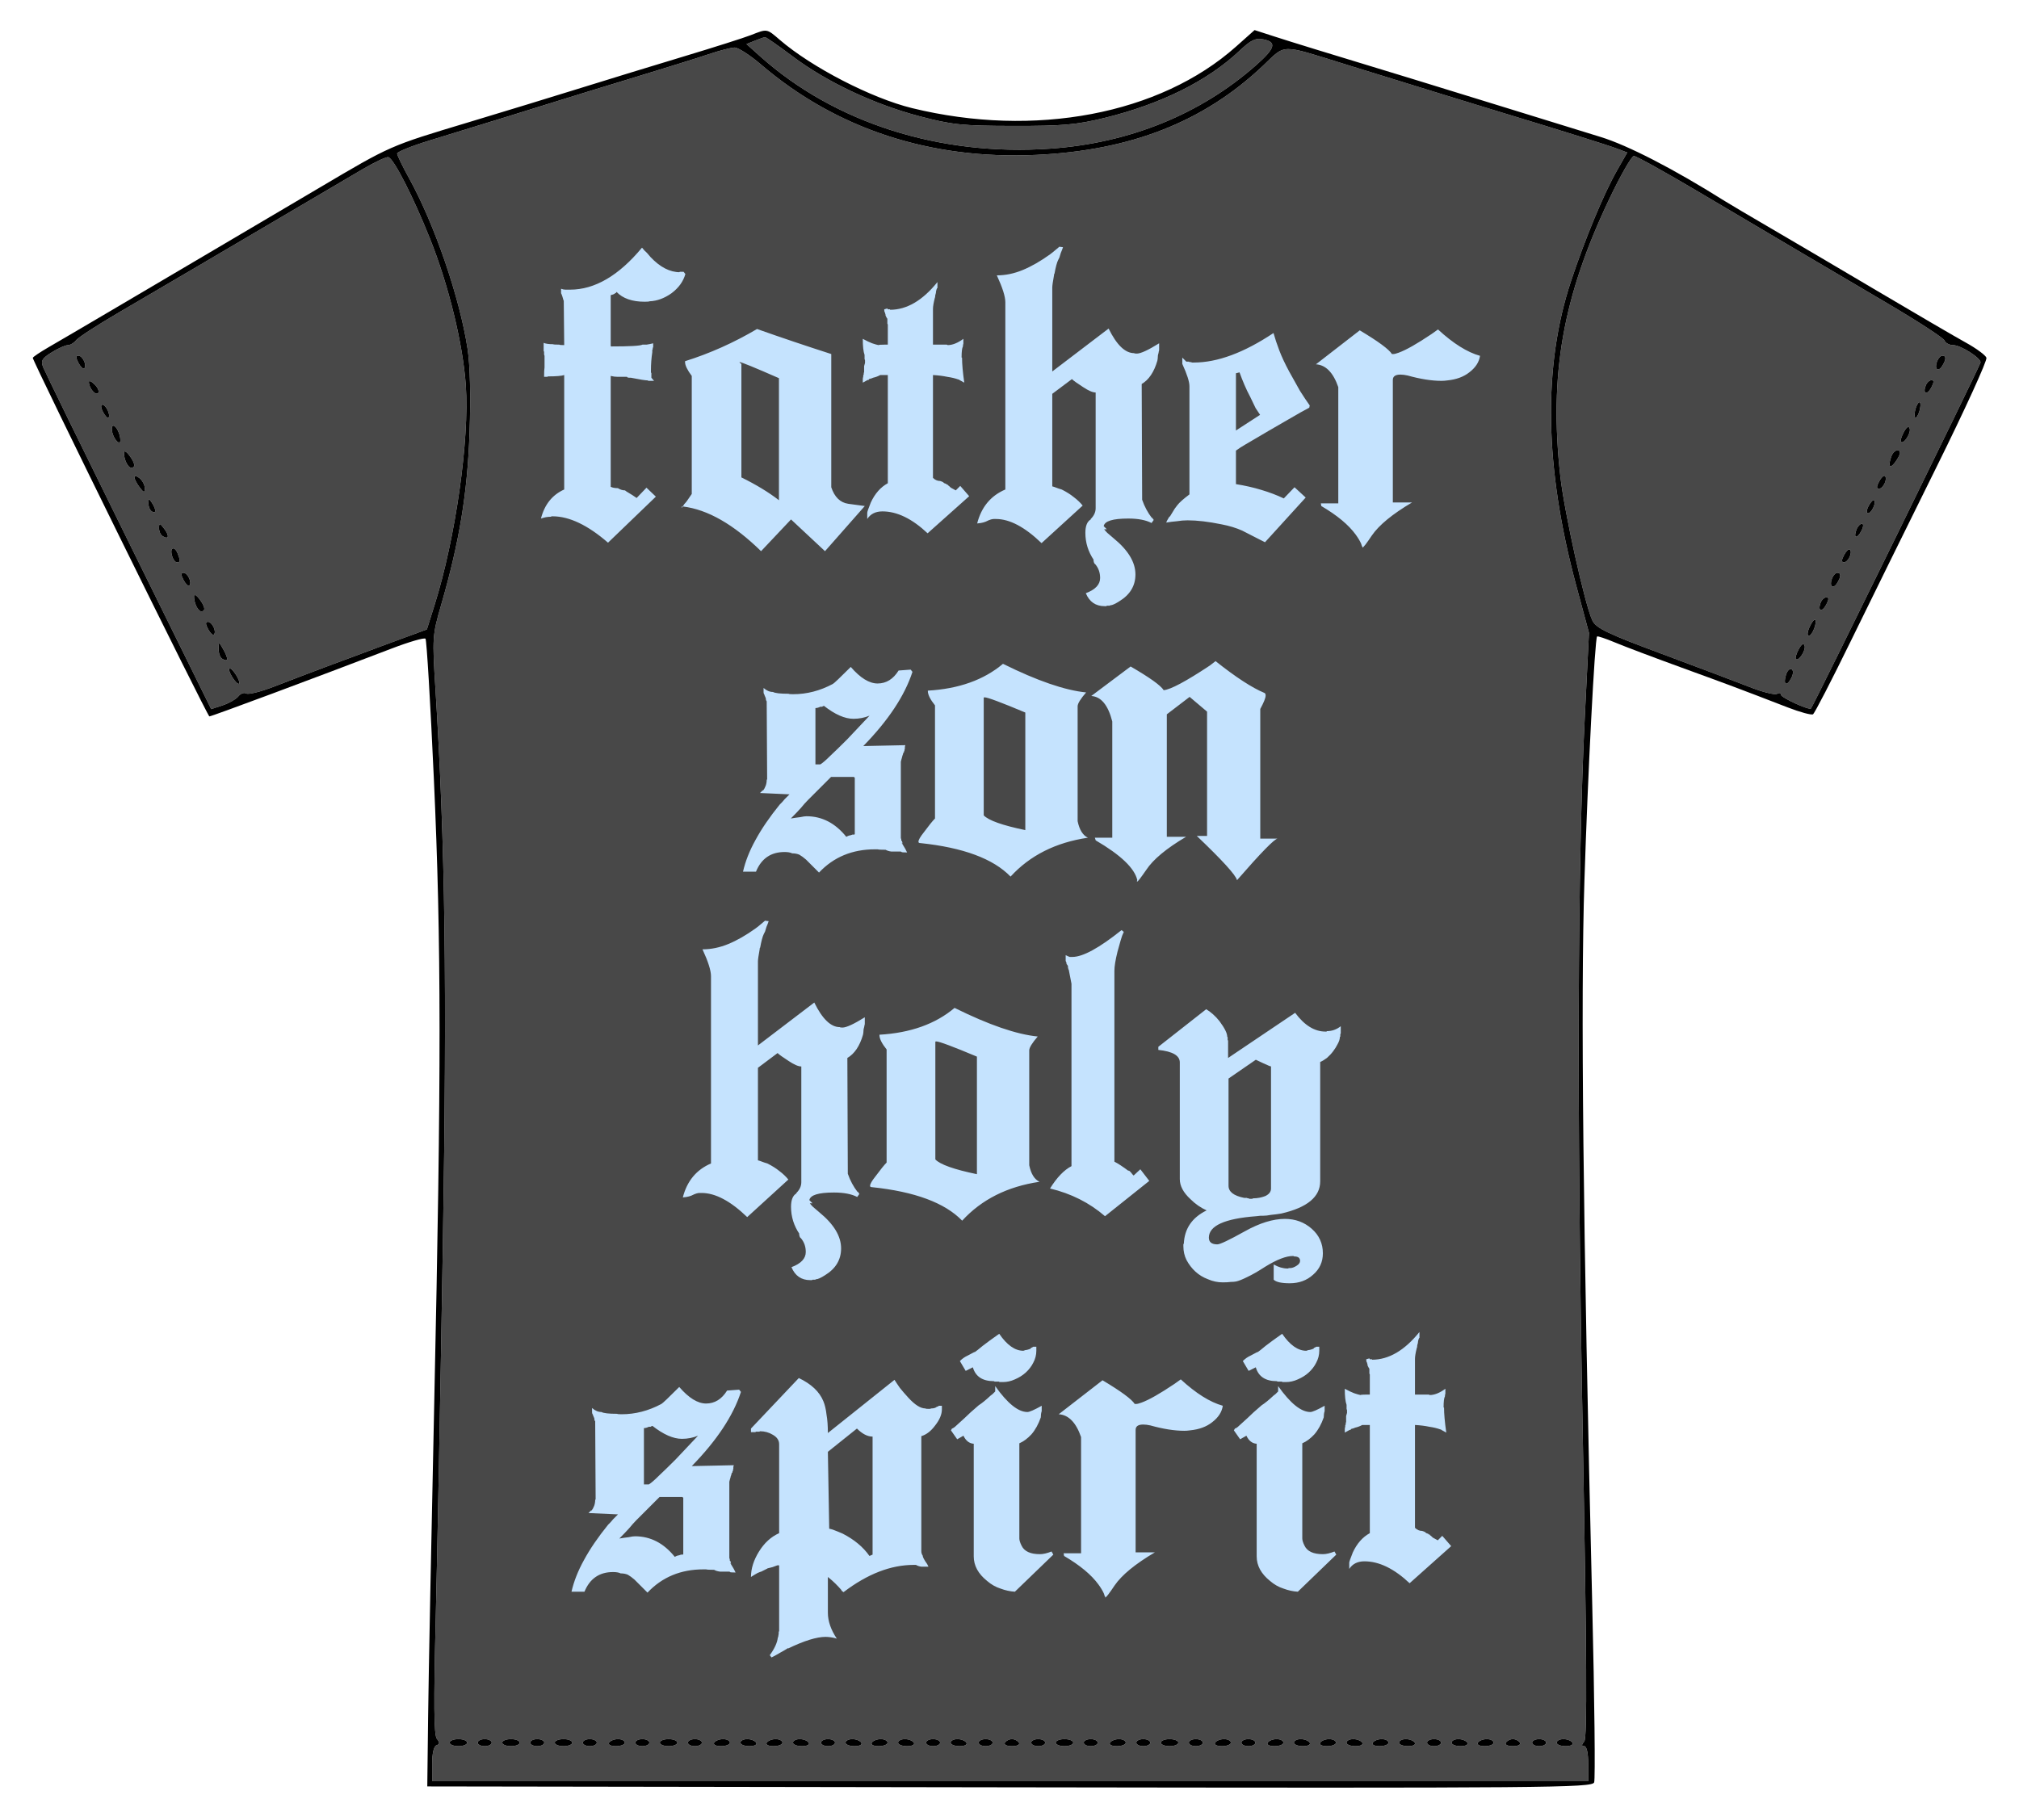 <svg width="671" height="605" viewBox="0 0 671 605" fill="none" xmlns="http://www.w3.org/2000/svg">
<path fill-rule="evenodd" clip-rule="evenodd" d="M120.338 56.354C78.599 80.933 50.069 97.706 39.423 103.919C32.379 108.032 26.034 112.145 25.324 113.06C24.612 113.975 23.364 114.724 22.55 114.724C21.735 114.724 19.329 115.799 17.201 117.115C13.949 119.125 13.492 119.914 14.339 122.063C14.893 123.47 27.685 149.616 42.767 180.168L70.188 235.715L74.015 234.448C76.121 233.75 78.464 232.409 79.22 231.466C79.978 230.523 81.162 230.1 81.852 230.526C82.541 230.951 86.636 229.937 90.951 228.271C102.766 223.711 112.463 220.063 127.906 214.368L141.877 209.216L144.419 201.137C151.367 179.054 156.054 146.155 154.814 128.181C153.852 114.236 149.112 94.826 142.858 79.214C137.235 65.18 130.894 52.771 129.07 52.238C128.43 52.051 124.501 53.903 120.338 56.354ZM28.019 122.442C27.671 122.788 26.802 121.98 26.087 120.645C25.186 118.96 25.169 118.216 26.029 118.216C27.441 118.216 28.978 121.482 28.019 122.442ZM32.596 130.671C31.705 131.562 29.577 128.994 29.544 126.99C29.535 126.372 30.413 126.753 31.494 127.836C32.577 128.918 33.073 130.194 32.596 130.671ZM36.052 138.858C35.768 139.14 34.952 138.28 34.237 136.945C33.522 135.608 33.423 134.516 34.018 134.516C35.215 134.516 36.866 138.043 36.052 138.858ZM40.005 146.323C40.005 148.221 37.999 146.355 37.343 143.849C37.006 142.558 37.149 141.502 37.661 141.502C38.626 141.502 40.005 144.337 40.005 146.323ZM43.622 155.473C42.502 155.473 41.146 152.641 41.206 150.429C41.226 149.682 42.012 150.087 42.953 151.329C44.894 153.895 45.148 155.473 43.622 155.473ZM46.371 161.945C45.431 160.701 44.662 159.197 44.662 158.6C44.662 158.004 45.448 158.168 46.408 158.965C47.369 159.763 48.138 161.267 48.117 162.309C48.086 163.902 47.808 163.844 46.371 161.945ZM50.483 170.026C49.843 169.63 49.327 168.42 49.336 167.338C49.353 165.641 49.511 165.61 50.483 167.115C51.957 169.395 51.957 170.936 50.483 170.026ZM54.054 178.223C53.37 177.802 52.828 176.57 52.849 175.487C52.882 173.758 53.092 173.792 54.583 175.762C56.393 178.155 56.105 179.491 54.054 178.223ZM58.769 186.908C58.203 186.908 57.466 185.86 57.131 184.579C56.413 181.829 58.065 181.419 59.09 184.092C60.029 186.536 59.986 186.908 58.769 186.908ZM62.947 194.625C62.598 194.972 61.73 194.164 61.015 192.829C60.114 191.144 60.096 190.4 60.957 190.4C62.369 190.4 63.906 193.666 62.947 194.625ZM66.907 203.207C65.787 203.207 64.431 200.376 64.491 198.164C64.511 197.416 65.297 197.821 66.238 199.064C68.179 201.63 68.434 203.207 66.907 203.207ZM71.096 210.925C70.748 211.272 69.88 210.464 69.165 209.129C68.264 207.444 68.246 206.7 69.106 206.7C70.519 206.7 72.056 209.966 71.096 210.925ZM73.846 218.972C73.163 218.551 72.623 217.057 72.645 215.654C72.686 213.194 72.744 213.207 74.297 216.012C76.02 219.126 75.853 220.213 73.846 218.972ZM77.806 225.979C76.866 224.735 76.113 223.164 76.134 222.486C76.154 221.807 76.94 222.271 77.88 223.513C78.82 224.756 79.573 226.328 79.552 227.006C79.532 227.684 78.747 227.221 77.806 225.979Z" fill="#484848"/>
<path fill-rule="evenodd" clip-rule="evenodd" d="M235.6 18.001C232.078 19.189 221.076 22.626 211.15 25.637C201.225 28.649 189.175 32.347 184.373 33.856C175.981 36.492 165.887 39.607 142.75 46.704C136.828 48.522 131.981 50.469 131.981 51.033C131.981 51.596 133.766 55.286 135.949 59.233C144.448 74.602 152.772 98.867 155.386 115.888C156.233 121.4 156.479 131.704 156.054 143.83C155.35 163.962 152.668 180.205 146.576 201.212C143.693 211.151 143.641 211.941 144.725 229.154C147.976 280.804 148.597 327.306 147.187 413.355C146.411 460.741 145.343 516.8 144.815 537.931C144.102 566.428 144.2 576.776 145.194 577.996C146.214 579.247 146.186 579.758 145.079 580.13C144.179 580.433 143.624 582.802 143.624 586.344V592.069H335.726H527.828V586.247C527.828 582.72 527.314 580.426 526.522 580.426C525.56 580.426 525.564 580.006 526.532 578.839C527.514 577.656 527.369 550.995 525.97 474.347C524.014 367.229 524.267 286.922 526.714 237.929L528.09 210.364L523.904 194.851C513.267 155.441 512.687 121.819 522.154 93.326C526.792 79.366 533.026 64.356 537.325 56.805L540.803 50.695L537.517 49.445C534.407 48.262 518.034 43.128 498.722 37.279C490.186 34.694 477.479 30.776 446.912 21.308C425.22 14.588 427.444 14.549 419.807 21.793C400.128 40.462 375.93 49.996 344.458 51.48C309.219 53.142 277.98 42.886 252.865 21.409C249.233 18.302 245.304 15.779 244.133 15.8C242.961 15.822 239.122 16.812 235.6 18.001ZM152.356 580.426C150.755 580.426 149.445 579.902 149.445 579.262C149.445 578.622 150.755 578.098 152.356 578.098C153.956 578.098 155.266 578.622 155.266 579.262C155.266 579.902 153.956 580.426 152.356 580.426ZM161.087 580.426C159.807 580.426 158.759 579.902 158.759 579.262C158.759 578.622 159.807 578.098 161.087 578.098C162.368 578.098 163.416 578.622 163.416 579.262C163.416 579.902 162.368 580.426 161.087 580.426ZM169.819 580.426C168.219 580.426 166.909 579.902 166.909 579.262C166.909 578.622 168.219 578.098 169.819 578.098C171.42 578.098 172.73 578.622 172.73 579.262C172.73 579.902 171.42 580.426 169.819 580.426ZM178.551 580.426C177.271 580.426 176.223 579.902 176.223 579.262C176.223 578.622 177.271 578.098 178.551 578.098C179.832 578.098 180.88 578.622 180.88 579.262C180.88 579.902 179.832 580.426 178.551 580.426ZM187.283 580.426C185.682 580.426 184.373 579.902 184.373 579.262C184.373 578.622 185.682 578.098 187.283 578.098C188.884 578.098 190.194 578.622 190.194 579.262C190.194 579.902 188.884 580.426 187.283 580.426ZM196.015 580.426C194.734 580.426 193.687 579.902 193.687 579.262C193.687 578.622 194.734 578.098 196.015 578.098C197.296 578.098 198.344 578.622 198.344 579.262C198.344 579.902 197.296 580.426 196.015 580.426ZM204.678 580.426C202.989 580.426 202.01 579.922 202.419 579.262C202.814 578.622 204.154 578.098 205.398 578.098C206.641 578.098 207.658 578.622 207.658 579.262C207.658 579.902 206.316 580.426 204.678 580.426ZM213.479 580.426C212.198 580.426 211.15 579.902 211.15 579.262C211.15 578.622 212.198 578.098 213.479 578.098C214.76 578.098 215.807 578.622 215.807 579.262C215.807 579.902 214.76 580.426 213.479 580.426ZM222.211 580.426C220.61 580.426 219.3 579.902 219.3 579.262C219.3 578.622 220.61 578.098 222.211 578.098C223.812 578.098 225.122 578.622 225.122 579.262C225.122 579.902 223.812 580.426 222.211 580.426ZM230.943 580.426C229.662 580.426 228.614 579.902 228.614 579.262C228.614 578.622 229.662 578.098 230.943 578.098C232.223 578.098 233.271 578.622 233.271 579.262C233.271 579.902 232.223 580.426 230.943 580.426ZM239.606 580.426C237.917 580.426 236.938 579.922 237.346 579.262C237.742 578.622 239.082 578.098 240.326 578.098C241.569 578.098 242.585 578.622 242.585 579.262C242.585 579.902 241.244 580.426 239.606 580.426ZM249.057 580.426C247.419 580.426 246.078 579.902 246.078 579.262C246.078 578.622 247.094 578.098 248.338 578.098C249.581 578.098 250.921 578.622 251.317 579.262C251.726 579.922 250.747 580.426 249.057 580.426ZM257.07 580.426C255.381 580.426 254.401 579.922 254.81 579.262C255.206 578.622 256.546 578.098 257.789 578.098C259.033 578.098 260.049 578.622 260.049 579.262C260.049 579.902 258.708 580.426 257.07 580.426ZM266.521 580.426C264.883 580.426 263.542 579.902 263.542 579.262C263.542 578.622 264.558 578.098 265.802 578.098C267.045 578.098 268.385 578.622 268.781 579.262C269.19 579.922 268.211 580.426 266.521 580.426ZM275.185 580.426C273.904 580.426 272.856 579.902 272.856 579.262C272.856 578.622 273.904 578.098 275.185 578.098C276.465 578.098 277.513 578.622 277.513 579.262C277.513 579.902 276.465 580.426 275.185 580.426ZM283.985 580.426C282.347 580.426 281.006 579.902 281.006 579.262C281.006 578.622 282.022 578.098 283.266 578.098C284.509 578.098 285.849 578.622 286.245 579.262C286.654 579.922 285.674 580.426 283.985 580.426ZM291.998 580.426C290.308 580.426 289.329 579.922 289.738 579.262C290.134 578.622 291.474 578.098 292.717 578.098C293.961 578.098 294.977 578.622 294.977 579.262C294.977 579.902 293.636 580.426 291.998 580.426ZM301.449 580.426C299.811 580.426 298.47 579.902 298.47 579.262C298.47 578.622 299.486 578.098 300.729 578.098C301.973 578.098 303.313 578.622 303.709 579.262C304.117 579.922 303.138 580.426 301.449 580.426ZM310.112 580.426C308.832 580.426 307.784 579.902 307.784 579.262C307.784 578.622 308.832 578.098 310.112 578.098C311.393 578.098 312.441 578.622 312.441 579.262C312.441 579.902 311.393 580.426 310.112 580.426ZM318.913 580.426C317.275 580.426 315.934 579.902 315.934 579.262C315.934 578.622 316.95 578.098 318.193 578.098C319.437 578.098 320.777 578.622 321.173 579.262C321.581 579.922 320.602 580.426 318.913 580.426ZM327.576 580.426C326.295 580.426 325.248 579.902 325.248 579.262C325.248 578.622 326.295 578.098 327.576 578.098C328.857 578.098 329.905 578.622 329.905 579.262C329.905 579.902 328.857 580.426 327.576 580.426ZM336.308 580.426C334.572 580.426 333.57 579.924 333.979 579.262C334.375 578.622 335.423 578.098 336.308 578.098C337.193 578.098 338.241 578.622 338.637 579.262C339.046 579.924 338.044 580.426 336.308 580.426ZM345.04 580.426C343.759 580.426 342.711 579.902 342.711 579.262C342.711 578.622 343.759 578.098 345.04 578.098C346.321 578.098 347.368 578.622 347.368 579.262C347.368 579.902 346.321 580.426 345.04 580.426ZM353.772 580.426C352.171 580.426 350.861 579.902 350.861 579.262C350.861 578.622 352.171 578.098 353.772 578.098C355.373 578.098 356.682 578.622 356.682 579.262C356.682 579.902 355.373 580.426 353.772 580.426ZM362.504 580.426C361.223 580.426 360.175 579.902 360.175 579.262C360.175 578.622 361.223 578.098 362.504 578.098C363.784 578.098 364.832 578.622 364.832 579.262C364.832 579.902 363.784 580.426 362.504 580.426ZM371.167 580.426C369.478 580.426 368.499 579.922 368.907 579.262C369.303 578.622 370.643 578.098 371.887 578.098C373.13 578.098 374.146 578.622 374.146 579.262C374.146 579.902 372.805 580.426 371.167 580.426ZM379.968 580.426C378.687 580.426 377.639 579.902 377.639 579.262C377.639 578.622 378.687 578.098 379.968 578.098C381.248 578.098 382.296 578.622 382.296 579.262C382.296 579.902 381.248 580.426 379.968 580.426ZM388.7 580.426C387.099 580.426 385.789 579.902 385.789 579.262C385.789 578.622 387.099 578.098 388.7 578.098C390.3 578.098 391.61 578.622 391.61 579.262C391.61 579.902 390.3 580.426 388.7 580.426ZM397.431 580.426C396.151 580.426 395.103 579.902 395.103 579.262C395.103 578.622 396.151 578.098 397.431 578.098C398.712 578.098 399.76 578.622 399.76 579.262C399.76 579.902 398.712 580.426 397.431 580.426ZM406.095 580.426C404.405 580.426 403.426 579.922 403.835 579.262C404.231 578.622 405.571 578.098 406.814 578.098C408.058 578.098 409.074 578.622 409.074 579.262C409.074 579.902 407.733 580.426 406.095 580.426ZM414.895 580.426C413.615 580.426 412.567 579.902 412.567 579.262C412.567 578.622 413.615 578.098 414.895 578.098C416.176 578.098 417.224 578.622 417.224 579.262C417.224 579.902 416.176 580.426 414.895 580.426ZM423.558 580.426C421.869 580.426 420.89 579.922 421.299 579.262C421.694 578.622 423.035 578.098 424.278 578.098C425.521 578.098 426.538 578.622 426.538 579.262C426.538 579.902 425.197 580.426 423.558 580.426ZM433.01 580.426C431.372 580.426 430.031 579.902 430.031 579.262C430.031 578.622 431.047 578.098 432.29 578.098C433.534 578.098 434.874 578.622 435.27 579.262C435.678 579.922 434.699 580.426 433.01 580.426ZM441.022 580.426C439.333 580.426 438.354 579.922 438.763 579.262C439.158 578.622 440.498 578.098 441.742 578.098C442.985 578.098 444.002 578.622 444.002 579.262C444.002 579.902 442.66 580.426 441.022 580.426ZM450.474 580.426C448.836 580.426 447.494 579.902 447.494 579.262C447.494 578.622 448.511 578.098 449.754 578.098C450.998 578.098 452.338 578.622 452.734 579.262C453.142 579.922 452.163 580.426 450.474 580.426ZM458.486 580.426C456.797 580.426 455.818 579.922 456.226 579.262C456.622 578.622 457.962 578.098 459.206 578.098C460.449 578.098 461.466 578.622 461.466 579.262C461.466 579.902 460.124 580.426 458.486 580.426ZM467.938 580.426C466.3 580.426 464.958 579.902 464.958 579.262C464.958 578.622 465.975 578.098 467.218 578.098C468.462 578.098 469.802 578.622 470.197 579.262C470.606 579.922 469.627 580.426 467.938 580.426ZM476.601 580.426C475.32 580.426 474.272 579.902 474.272 579.262C474.272 578.622 475.32 578.098 476.601 578.098C477.882 578.098 478.929 578.622 478.929 579.262C478.929 579.902 477.882 580.426 476.601 580.426ZM485.401 580.426C483.763 580.426 482.422 579.902 482.422 579.262C482.422 578.622 483.439 578.098 484.682 578.098C485.925 578.098 487.265 578.622 487.661 579.262C488.07 579.922 487.091 580.426 485.401 580.426ZM493.414 580.426C491.725 580.426 490.745 579.922 491.154 579.262C491.55 578.622 492.89 578.098 494.133 578.098C495.377 578.098 496.393 578.622 496.393 579.262C496.393 579.902 495.052 580.426 493.414 580.426ZM502.797 580.426C501.061 580.426 500.058 579.924 500.468 579.262C500.864 578.622 501.912 578.098 502.797 578.098C503.682 578.098 504.729 578.622 505.125 579.262C505.535 579.924 504.533 580.426 502.797 580.426ZM511.529 580.426C510.248 580.426 509.2 579.902 509.2 579.262C509.2 578.622 510.248 578.098 511.529 578.098C512.809 578.098 513.857 578.622 513.857 579.262C513.857 579.902 512.809 580.426 511.529 580.426ZM520.329 580.426C518.691 580.426 517.35 579.902 517.35 579.262C517.35 578.622 518.366 578.098 519.61 578.098C520.853 578.098 522.193 578.622 522.589 579.262C522.998 579.922 522.018 580.426 520.329 580.426Z" fill="#484848"/>
<path fill-rule="evenodd" clip-rule="evenodd" d="M534.851 66.116C519.373 98.635 514.799 124.535 518.566 158.322C519.898 170.272 526.833 201.461 529.231 206.291C530.493 208.832 534.253 210.634 552.278 217.341C564.124 221.749 577.301 226.722 581.561 228.391C585.821 230.062 589.881 231.072 590.584 230.638C591.287 230.203 591.862 230.323 591.862 230.904C591.862 231.862 601.215 236.161 601.864 235.502C602.635 234.722 658.225 121.262 658.225 120.468C658.225 118.909 651.61 114.724 649.147 114.724C647.873 114.724 646.566 114.031 646.241 113.185C645.916 112.338 637.346 106.761 627.197 100.792C604.909 87.685 590.671 79.277 564.344 63.676C553.371 57.173 543.774 51.854 543.016 51.854C542.259 51.854 538.585 58.272 534.851 66.116ZM645.463 121.675C644.088 123.85 642.794 122.67 643.768 120.129C644.172 119.077 644.971 118.216 645.543 118.216C646.87 118.216 646.841 119.498 645.463 121.675ZM641.872 128.795C640.427 131.495 638.916 130.985 639.998 128.163C640.378 127.174 641.247 126.366 641.93 126.366C642.79 126.366 642.773 127.11 641.872 128.795ZM636.473 138.767C636.153 138.447 636.25 137.058 636.686 135.68C637.123 134.303 637.743 133.438 638.063 133.758C638.384 134.078 638.287 135.467 637.85 136.845C637.414 138.222 636.793 139.087 636.473 138.767ZM631.768 146.869C631.488 146.588 631.913 145.135 632.712 143.641C633.632 141.923 634.348 141.474 634.663 142.417C635.174 143.951 632.683 147.783 631.768 146.869ZM629.738 153.795C627.993 156.103 627.388 154.81 628.661 151.493C629.391 149.591 631.447 148.926 631.447 150.593C631.447 151.111 630.677 152.552 629.738 153.795ZM624.457 162.458C623.596 162.458 623.614 161.714 624.515 160.03C625.23 158.694 626.098 157.886 626.446 158.233C627.406 159.192 625.869 162.458 624.457 162.458ZM620.803 170.608C620.208 170.608 620.307 169.516 621.022 168.179C621.737 166.844 622.553 165.984 622.837 166.266C623.651 167.081 622 170.608 620.803 170.608ZM618.586 176.529C617.104 179.299 615.882 178.904 616.99 176.014C617.394 174.961 618.212 174.101 618.805 174.101C619.4 174.101 619.301 175.193 618.586 176.529ZM612.814 186.908C611.954 186.908 611.971 186.164 612.872 184.479C613.587 183.144 614.456 182.336 614.804 182.682C615.763 183.642 614.226 186.908 612.814 186.908ZM610.536 193.859C609.161 196.034 607.866 194.854 608.841 192.313C609.245 191.261 610.043 190.4 610.615 190.4C611.942 190.4 611.913 191.682 610.536 193.859ZM606.944 200.979C605.499 203.679 603.988 203.169 605.071 200.347C605.45 199.358 606.319 198.55 607.002 198.55C607.863 198.55 607.845 199.294 606.944 200.979ZM601.123 211.357C600.539 211.357 600.659 210.045 601.39 208.442C602.12 206.837 602.944 205.751 603.218 206.025C604.04 206.848 602.268 211.357 601.123 211.357ZM596.841 219.053C596.56 218.772 596.985 217.319 597.785 215.825C598.705 214.107 599.42 213.658 599.735 214.601C600.246 216.135 597.756 219.967 596.841 219.053ZM595.264 225.498C593.703 228.416 592.537 227.539 593.586 224.235C594.011 222.896 594.846 222.103 595.442 222.471C596.094 222.874 596.023 224.08 595.264 225.498Z" fill="#484848"/>
<path d="M250.86 13.531L248.074 14.645L252.606 18.702C277.364 40.86 312.362 51.996 349.115 49.41C375.392 47.561 399.053 37.948 417.515 21.619C423.837 16.029 424.397 13.972 419.843 13.071C417.268 12.561 415.73 13.301 411.985 16.846C401.41 26.855 385.905 34.58 367.161 39.179C357.803 41.474 353.144 41.888 336.89 41.86C319.673 41.83 316.412 41.492 305.455 38.598C290.341 34.607 274.666 27.198 263.396 18.719C258.68 15.172 254.557 12.303 254.234 12.342C253.91 12.383 252.392 12.919 250.86 13.531Z" fill="#484848"/>
<path fill-rule="evenodd" clip-rule="evenodd" d="M249.571 11.663C247.33 12.544 237.375 15.711 227.45 18.699C217.525 21.689 202.069 26.421 193.104 29.216C184.14 32.011 167.374 37.136 155.848 40.606C129.36 48.579 130.075 48.264 106.101 62.436C95.042 68.973 78.396 78.796 69.111 84.263C59.826 89.732 45.419 98.224 37.094 103.136C28.77 108.048 19.47 113.5 16.429 115.252C13.388 117.004 10.898 118.674 10.898 118.963C10.898 120.183 68.98 238.135 69.58 238.135C70.335 238.135 104.668 225.349 130.235 215.547C135.998 213.337 141.027 211.883 141.413 212.316C141.797 212.749 143.052 233.798 144.201 259.091C146.677 313.573 146.701 356.605 144.314 466.329C143.347 510.833 142.431 557.723 142.281 570.53L142.006 593.815L335.535 594.11C515.085 594.383 529.117 594.265 529.806 592.468C530.215 591.403 529.927 564.812 529.167 533.379C526.094 406.317 525.297 332.56 526.568 292.819C527.715 256.984 530.022 212.456 530.778 211.566C530.952 211.363 533.634 212.259 536.738 213.559C539.842 214.859 549.716 218.589 558.681 221.848C574.514 227.604 578.394 229.059 594.099 235.133C598.211 236.724 602.009 237.758 602.537 237.432C603.066 237.104 608.667 226.258 614.985 213.328C621.304 200.398 634.192 174.221 643.627 155.156C653.064 136.092 660.509 119.781 660.175 118.909C659.84 118.036 656.775 115.784 653.365 113.903C649.955 112.023 636.686 104.279 623.879 96.696C611.072 89.114 595.093 79.706 588.369 75.792C581.646 71.877 574.835 67.85 573.234 66.841C556.387 56.233 540.995 48.289 531.903 45.511C526.14 43.751 512.518 39.543 501.632 36.162C490.747 32.781 476.601 28.421 470.197 26.471C437.329 16.466 430.056 14.231 423.781 12.205L416.948 10L410.769 15.501C385.483 38.011 343.89 45.908 303.127 35.941C289.638 32.641 269.772 22.388 259.135 13.232C254.777 9.482 255.018 9.521 249.571 11.663ZM248.074 14.645L250.86 13.531C252.392 12.919 253.91 12.383 254.234 12.342C254.557 12.303 258.68 15.172 263.396 18.719C274.666 27.198 290.341 34.607 305.455 38.598C316.412 41.492 319.673 41.83 336.89 41.86C353.144 41.888 357.803 41.474 367.161 39.179C385.905 34.58 401.41 26.855 411.985 16.846C415.73 13.301 417.268 12.561 419.843 13.071C424.397 13.972 423.837 16.029 417.515 21.619C399.053 37.948 375.392 47.561 349.115 49.41C312.362 51.996 277.364 40.86 252.606 18.702L248.074 14.645ZM211.15 25.637C221.076 22.626 232.078 19.189 235.6 18.001C239.122 16.812 242.961 15.822 244.133 15.8C245.304 15.779 249.233 18.302 252.865 21.409C277.98 42.886 309.219 53.142 344.458 51.48C375.93 49.996 400.128 40.462 419.807 21.793C427.444 14.549 425.22 14.588 446.912 21.308C477.479 30.776 490.186 34.694 498.722 37.279C518.034 43.128 534.407 48.262 537.517 49.445L540.803 50.695L537.325 56.805C533.026 64.356 526.792 79.366 522.154 93.326C512.687 121.819 513.267 155.441 523.904 194.851L528.09 210.364L526.714 237.929C524.267 286.922 524.014 367.229 525.97 474.347C527.369 550.995 527.514 577.656 526.532 578.839C525.564 580.006 525.56 580.426 526.522 580.426C527.314 580.426 527.828 582.72 527.828 586.247V592.069H335.726H143.624V586.344C143.624 582.802 144.179 580.433 145.079 580.13C146.186 579.758 146.214 579.247 145.194 577.996C144.2 576.776 144.102 566.428 144.815 537.931C145.343 516.8 146.411 460.741 147.187 413.355C148.597 327.306 147.976 280.804 144.725 229.154C143.641 211.941 143.693 211.151 146.576 201.212C152.668 180.205 155.35 163.962 156.054 143.83C156.479 131.704 156.233 121.4 155.386 115.888C152.772 98.867 144.448 74.602 135.949 59.233C133.766 55.286 131.981 51.596 131.981 51.033C131.981 50.469 136.828 48.522 142.75 46.704C165.887 39.607 175.981 36.492 184.373 33.856C189.175 32.347 201.225 28.649 211.15 25.637ZM39.423 103.919C50.069 97.706 78.599 80.933 120.338 56.354C124.501 53.903 128.43 52.051 129.07 52.238C130.894 52.771 137.235 65.18 142.858 79.214C149.112 94.826 153.852 114.236 154.814 128.181C156.054 146.155 151.367 179.054 144.419 201.137L141.877 209.216L127.906 214.368C112.463 220.063 102.766 223.711 90.951 228.271C86.636 229.937 82.541 230.951 81.852 230.526C81.162 230.1 79.978 230.523 79.22 231.466C78.464 232.409 76.121 233.75 74.015 234.448L70.188 235.715L42.767 180.168C27.685 149.616 14.893 123.47 14.339 122.063C13.492 119.914 13.949 119.125 17.201 117.115C19.329 115.799 21.735 114.724 22.55 114.724C23.364 114.724 24.612 113.975 25.324 113.06C26.034 112.145 32.379 108.032 39.423 103.919ZM518.566 158.322C514.799 124.535 519.373 98.635 534.851 66.116C538.585 58.272 542.259 51.854 543.016 51.854C543.774 51.854 553.371 57.173 564.344 63.676C590.671 79.277 604.909 87.685 627.197 100.792C637.346 106.761 645.916 112.338 646.241 113.185C646.566 114.031 647.873 114.724 649.147 114.724C651.61 114.724 658.225 118.909 658.225 120.468C658.225 121.262 602.635 234.722 601.864 235.502C601.215 236.161 591.862 231.862 591.862 230.904C591.862 230.323 591.287 230.203 590.584 230.638C589.881 231.072 585.821 230.062 581.561 228.391C577.301 226.722 564.124 221.749 552.278 217.341C534.253 210.634 530.493 208.832 529.231 206.291C526.833 201.461 519.898 170.272 518.566 158.322Z" fill="black"/>
<path fill-rule="evenodd" clip-rule="evenodd" d="M28.019 122.442C27.671 122.788 26.802 121.98 26.087 120.645C25.186 118.96 25.169 118.216 26.029 118.216C27.441 118.216 28.978 121.482 28.019 122.442ZM645.463 121.675C644.088 123.85 642.794 122.67 643.768 120.129C644.172 119.077 644.971 118.216 645.543 118.216C646.87 118.216 646.841 119.498 645.463 121.675ZM32.596 130.671C31.705 131.562 29.577 128.994 29.544 126.99C29.535 126.372 30.413 126.753 31.494 127.836C32.577 128.918 33.073 130.194 32.596 130.671ZM641.872 128.795C640.427 131.495 638.916 130.985 639.998 128.163C640.378 127.174 641.247 126.366 641.93 126.366C642.79 126.366 642.773 127.11 641.872 128.795ZM636.473 138.767C636.153 138.447 636.25 137.058 636.686 135.68C637.123 134.303 637.743 133.438 638.063 133.758C638.384 134.078 638.287 135.467 637.85 136.845C637.414 138.222 636.793 139.087 636.473 138.767ZM631.768 146.869C631.488 146.588 631.913 145.135 632.712 143.641C633.632 141.923 634.348 141.474 634.663 142.417C635.174 143.951 632.683 147.783 631.768 146.869ZM43.622 155.473C42.502 155.473 41.146 152.641 41.206 150.429C41.226 149.682 42.012 150.087 42.953 151.329C44.894 153.895 45.148 155.473 43.622 155.473ZM629.738 153.795C627.993 156.103 627.388 154.81 628.661 151.493C629.391 149.591 631.447 148.926 631.447 150.593C631.447 151.111 630.677 152.552 629.738 153.795ZM46.371 161.945C45.431 160.701 44.662 159.197 44.662 158.6C44.662 158.004 45.448 158.168 46.408 158.965C47.369 159.763 48.138 161.267 48.117 162.309C48.086 163.902 47.808 163.844 46.371 161.945ZM624.457 162.458C623.596 162.458 623.614 161.714 624.515 160.03C625.23 158.694 626.098 157.886 626.446 158.233C627.406 159.192 625.869 162.458 624.457 162.458ZM50.483 170.026C49.843 169.63 49.327 168.42 49.336 167.338C49.353 165.641 49.511 165.61 50.483 167.115C51.957 169.395 51.957 170.936 50.483 170.026ZM620.803 170.608C620.208 170.608 620.307 169.516 621.022 168.179C621.737 166.844 622.553 165.984 622.837 166.266C623.651 167.081 622 170.608 620.803 170.608ZM54.054 178.223C53.37 177.802 52.828 176.57 52.849 175.487C52.882 173.758 53.092 173.792 54.583 175.762C56.393 178.155 56.105 179.491 54.054 178.223ZM618.586 176.529C617.104 179.299 615.882 178.904 616.99 176.014C617.394 174.961 618.212 174.101 618.805 174.101C619.4 174.101 619.301 175.193 618.586 176.529ZM58.769 186.908C58.203 186.908 57.466 185.86 57.131 184.579C56.413 181.829 58.065 181.419 59.09 184.092C60.029 186.536 59.986 186.908 58.769 186.908ZM612.814 186.908C611.954 186.908 611.971 186.164 612.872 184.479C613.587 183.144 614.456 182.336 614.804 182.682C615.763 183.642 614.226 186.908 612.814 186.908ZM62.947 194.625C62.598 194.972 61.73 194.164 61.015 192.829C60.114 191.144 60.096 190.4 60.957 190.4C62.369 190.4 63.906 193.666 62.947 194.625ZM610.536 193.859C609.161 196.034 607.866 194.854 608.841 192.313C609.245 191.261 610.043 190.4 610.615 190.4C611.942 190.4 611.913 191.682 610.536 193.859ZM66.907 203.207C65.787 203.207 64.431 200.376 64.491 198.164C64.511 197.416 65.297 197.821 66.238 199.064C68.179 201.63 68.434 203.207 66.907 203.207ZM606.944 200.979C605.499 203.679 603.988 203.169 605.071 200.347C605.45 199.358 606.319 198.55 607.002 198.55C607.863 198.55 607.845 199.294 606.944 200.979ZM601.123 211.357C600.539 211.357 600.659 210.045 601.39 208.442C602.12 206.837 602.944 205.751 603.218 206.025C604.04 206.848 602.268 211.357 601.123 211.357ZM71.096 210.925C70.748 211.272 69.88 210.464 69.165 209.129C68.264 207.444 68.246 206.7 69.106 206.7C70.519 206.7 72.056 209.966 71.096 210.925ZM73.846 218.972C73.163 218.551 72.623 217.057 72.645 215.654C72.686 213.194 72.744 213.207 74.297 216.012C76.02 219.126 75.853 220.213 73.846 218.972ZM596.841 219.053C596.56 218.772 596.985 217.319 597.785 215.825C598.705 214.107 599.42 213.658 599.735 214.601C600.246 216.135 597.756 219.967 596.841 219.053ZM77.806 225.979C76.866 224.735 76.113 223.164 76.134 222.486C76.154 221.807 76.94 222.271 77.88 223.513C78.82 224.756 79.573 226.328 79.552 227.006C79.532 227.684 78.747 227.221 77.806 225.979ZM595.264 225.498C593.703 228.416 592.537 227.539 593.586 224.235C594.011 222.896 594.846 222.103 595.442 222.471C596.094 222.874 596.023 224.08 595.264 225.498ZM152.356 580.426C150.755 580.426 149.445 579.902 149.445 579.262C149.445 578.622 150.755 578.098 152.356 578.098C153.956 578.098 155.266 578.622 155.266 579.262C155.266 579.902 153.956 580.426 152.356 580.426ZM161.087 580.426C159.807 580.426 158.759 579.902 158.759 579.262C158.759 578.622 159.807 578.098 161.087 578.098C162.368 578.098 163.416 578.622 163.416 579.262C163.416 579.902 162.368 580.426 161.087 580.426ZM169.819 580.426C168.219 580.426 166.909 579.902 166.909 579.262C166.909 578.622 168.219 578.098 169.819 578.098C171.42 578.098 172.73 578.622 172.73 579.262C172.73 579.902 171.42 580.426 169.819 580.426ZM178.551 580.426C177.271 580.426 176.223 579.902 176.223 579.262C176.223 578.622 177.271 578.098 178.551 578.098C179.832 578.098 180.88 578.622 180.88 579.262C180.88 579.902 179.832 580.426 178.551 580.426ZM187.283 580.426C185.682 580.426 184.373 579.902 184.373 579.262C184.373 578.622 185.682 578.098 187.283 578.098C188.884 578.098 190.194 578.622 190.194 579.262C190.194 579.902 188.884 580.426 187.283 580.426ZM196.015 580.426C194.734 580.426 193.687 579.902 193.687 579.262C193.687 578.622 194.734 578.098 196.015 578.098C197.296 578.098 198.344 578.622 198.344 579.262C198.344 579.902 197.296 580.426 196.015 580.426ZM204.678 580.426C202.989 580.426 202.01 579.922 202.419 579.262C202.814 578.622 204.154 578.098 205.398 578.098C206.641 578.098 207.658 578.622 207.658 579.262C207.658 579.902 206.316 580.426 204.678 580.426ZM213.479 580.426C212.198 580.426 211.15 579.902 211.15 579.262C211.15 578.622 212.198 578.098 213.479 578.098C214.76 578.098 215.807 578.622 215.807 579.262C215.807 579.902 214.76 580.426 213.479 580.426ZM222.211 580.426C220.61 580.426 219.3 579.902 219.3 579.262C219.3 578.622 220.61 578.098 222.211 578.098C223.812 578.098 225.122 578.622 225.122 579.262C225.122 579.902 223.812 580.426 222.211 580.426ZM230.943 580.426C229.662 580.426 228.614 579.902 228.614 579.262C228.614 578.622 229.662 578.098 230.943 578.098C232.223 578.098 233.271 578.622 233.271 579.262C233.271 579.902 232.223 580.426 230.943 580.426ZM239.606 580.426C237.917 580.426 236.938 579.922 237.346 579.262C237.742 578.622 239.082 578.098 240.326 578.098C241.569 578.098 242.585 578.622 242.585 579.262C242.585 579.902 241.244 580.426 239.606 580.426ZM249.057 580.426C247.419 580.426 246.078 579.902 246.078 579.262C246.078 578.622 247.094 578.098 248.338 578.098C249.581 578.098 250.921 578.622 251.317 579.262C251.726 579.922 250.747 580.426 249.057 580.426ZM257.07 580.426C255.381 580.426 254.401 579.922 254.81 579.262C255.206 578.622 256.546 578.098 257.789 578.098C259.033 578.098 260.049 578.622 260.049 579.262C260.049 579.902 258.708 580.426 257.07 580.426ZM266.521 580.426C264.883 580.426 263.542 579.902 263.542 579.262C263.542 578.622 264.558 578.098 265.802 578.098C267.045 578.098 268.385 578.622 268.781 579.262C269.19 579.922 268.211 580.426 266.521 580.426ZM275.185 580.426C273.904 580.426 272.856 579.902 272.856 579.262C272.856 578.622 273.904 578.098 275.185 578.098C276.465 578.098 277.513 578.622 277.513 579.262C277.513 579.902 276.465 580.426 275.185 580.426ZM283.985 580.426C282.347 580.426 281.006 579.902 281.006 579.262C281.006 578.622 282.022 578.098 283.266 578.098C284.509 578.098 285.849 578.622 286.245 579.262C286.654 579.922 285.674 580.426 283.985 580.426ZM291.998 580.426C290.308 580.426 289.329 579.922 289.738 579.262C290.134 578.622 291.474 578.098 292.717 578.098C293.961 578.098 294.977 578.622 294.977 579.262C294.977 579.902 293.636 580.426 291.998 580.426ZM301.449 580.426C299.811 580.426 298.47 579.902 298.47 579.262C298.47 578.622 299.486 578.098 300.729 578.098C301.973 578.098 303.313 578.622 303.709 579.262C304.117 579.922 303.138 580.426 301.449 580.426ZM310.112 580.426C308.832 580.426 307.784 579.902 307.784 579.262C307.784 578.622 308.832 578.098 310.112 578.098C311.393 578.098 312.441 578.622 312.441 579.262C312.441 579.902 311.393 580.426 310.112 580.426ZM318.913 580.426C317.275 580.426 315.934 579.902 315.934 579.262C315.934 578.622 316.95 578.098 318.193 578.098C319.437 578.098 320.777 578.622 321.173 579.262C321.581 579.922 320.602 580.426 318.913 580.426ZM327.576 580.426C326.295 580.426 325.248 579.902 325.248 579.262C325.248 578.622 326.295 578.098 327.576 578.098C328.857 578.098 329.905 578.622 329.905 579.262C329.905 579.902 328.857 580.426 327.576 580.426ZM336.308 580.426C334.572 580.426 333.57 579.924 333.979 579.262C334.375 578.622 335.423 578.098 336.308 578.098C337.193 578.098 338.241 578.622 338.637 579.262C339.046 579.924 338.044 580.426 336.308 580.426ZM345.04 580.426C343.759 580.426 342.711 579.902 342.711 579.262C342.711 578.622 343.759 578.098 345.04 578.098C346.321 578.098 347.368 578.622 347.368 579.262C347.368 579.902 346.321 580.426 345.04 580.426ZM353.772 580.426C352.171 580.426 350.861 579.902 350.861 579.262C350.861 578.622 352.171 578.098 353.772 578.098C355.373 578.098 356.682 578.622 356.682 579.262C356.682 579.902 355.373 580.426 353.772 580.426ZM362.504 580.426C361.223 580.426 360.175 579.902 360.175 579.262C360.175 578.622 361.223 578.098 362.504 578.098C363.784 578.098 364.832 578.622 364.832 579.262C364.832 579.902 363.784 580.426 362.504 580.426ZM371.167 580.426C369.478 580.426 368.499 579.922 368.907 579.262C369.303 578.622 370.643 578.098 371.887 578.098C373.13 578.098 374.146 578.622 374.146 579.262C374.146 579.902 372.805 580.426 371.167 580.426ZM379.968 580.426C378.687 580.426 377.639 579.902 377.639 579.262C377.639 578.622 378.687 578.098 379.968 578.098C381.248 578.098 382.296 578.622 382.296 579.262C382.296 579.902 381.248 580.426 379.968 580.426ZM388.7 580.426C387.099 580.426 385.789 579.902 385.789 579.262C385.789 578.622 387.099 578.098 388.7 578.098C390.3 578.098 391.61 578.622 391.61 579.262C391.61 579.902 390.3 580.426 388.7 580.426ZM397.431 580.426C396.151 580.426 395.103 579.902 395.103 579.262C395.103 578.622 396.151 578.098 397.431 578.098C398.712 578.098 399.76 578.622 399.76 579.262C399.76 579.902 398.712 580.426 397.431 580.426ZM406.095 580.426C404.405 580.426 403.426 579.922 403.835 579.262C404.231 578.622 405.571 578.098 406.814 578.098C408.058 578.098 409.074 578.622 409.074 579.262C409.074 579.902 407.733 580.426 406.095 580.426ZM414.895 580.426C413.615 580.426 412.567 579.902 412.567 579.262C412.567 578.622 413.615 578.098 414.895 578.098C416.176 578.098 417.224 578.622 417.224 579.262C417.224 579.902 416.176 580.426 414.895 580.426ZM423.558 580.426C421.869 580.426 420.89 579.922 421.299 579.262C421.694 578.622 423.035 578.098 424.278 578.098C425.521 578.098 426.538 578.622 426.538 579.262C426.538 579.902 425.197 580.426 423.558 580.426ZM433.01 580.426C431.372 580.426 430.031 579.902 430.031 579.262C430.031 578.622 431.047 578.098 432.29 578.098C433.534 578.098 434.874 578.622 435.27 579.262C435.678 579.922 434.699 580.426 433.01 580.426ZM441.022 580.426C439.333 580.426 438.354 579.922 438.763 579.262C439.158 578.622 440.498 578.098 441.742 578.098C442.985 578.098 444.002 578.622 444.002 579.262C444.002 579.902 442.66 580.426 441.022 580.426ZM450.474 580.426C448.836 580.426 447.494 579.902 447.494 579.262C447.494 578.622 448.511 578.098 449.754 578.098C450.998 578.098 452.338 578.622 452.734 579.262C453.142 579.922 452.163 580.426 450.474 580.426ZM458.486 580.426C456.797 580.426 455.818 579.922 456.226 579.262C456.622 578.622 457.962 578.098 459.206 578.098C460.449 578.098 461.466 578.622 461.466 579.262C461.466 579.902 460.124 580.426 458.486 580.426ZM467.938 580.426C466.3 580.426 464.958 579.902 464.958 579.262C464.958 578.622 465.975 578.098 467.218 578.098C468.462 578.098 469.802 578.622 470.197 579.262C470.606 579.922 469.627 580.426 467.938 580.426ZM476.601 580.426C475.32 580.426 474.272 579.902 474.272 579.262C474.272 578.622 475.32 578.098 476.601 578.098C477.882 578.098 478.929 578.622 478.929 579.262C478.929 579.902 477.882 580.426 476.601 580.426ZM485.401 580.426C483.763 580.426 482.422 579.902 482.422 579.262C482.422 578.622 483.439 578.098 484.682 578.098C485.925 578.098 487.265 578.622 487.661 579.262C488.07 579.922 487.091 580.426 485.401 580.426ZM493.414 580.426C491.725 580.426 490.745 579.922 491.154 579.262C491.55 578.622 492.89 578.098 494.133 578.098C495.377 578.098 496.393 578.622 496.393 579.262C496.393 579.902 495.052 580.426 493.414 580.426ZM502.797 580.426C501.061 580.426 500.058 579.924 500.468 579.262C500.864 578.622 501.912 578.098 502.797 578.098C503.682 578.098 504.729 578.622 505.125 579.262C505.535 579.924 504.533 580.426 502.797 580.426ZM511.529 580.426C510.248 580.426 509.2 579.902 509.2 579.262C509.2 578.622 510.248 578.098 511.529 578.098C512.809 578.098 513.857 578.622 513.857 579.262C513.857 579.902 512.809 580.426 511.529 580.426ZM520.329 580.426C518.691 580.426 517.35 579.902 517.35 579.262C517.35 578.622 518.366 578.098 519.61 578.098C520.853 578.098 522.193 578.622 522.589 579.262C522.998 579.922 522.018 580.426 520.329 580.426Z" fill="black"/>
<path d="M34.237 136.945C34.952 138.28 35.768 139.14 36.052 138.858C36.866 138.043 35.215 134.516 34.018 134.516C33.423 134.516 33.522 135.608 34.237 136.945Z" fill="black"/>
<path d="M37.343 143.849C37.999 146.355 40.005 148.221 40.005 146.323C40.005 144.337 38.626 141.502 37.661 141.502C37.149 141.502 37.006 142.558 37.343 143.849Z" fill="black"/>
<path d="M227.185 90.341L227.779 91.084C227.086 93.561 225.55 95.691 223.173 97.474C220.795 99.158 218.368 100.049 215.892 100.149C215.693 100.248 215.149 100.297 214.257 100.297C210.096 100.297 206.976 99.207 204.896 97.028L204.747 97.325L204.45 97.474C204.153 97.771 203.657 97.969 202.964 98.068H203.112L202.964 98.217V115.008L203.112 115.157C209.353 115.157 212.821 114.958 213.514 114.562C213.811 114.562 214.257 114.562 214.851 114.562C215.545 114.463 216.288 114.315 217.08 114.116V115.454L216.932 115.602V116.048L216.783 116.345V117.088C216.486 119.07 216.337 121.051 216.337 123.032V123.775L216.486 124.072V125.558L217.378 126.598H215.446L215.297 126.45C214.505 126.45 212.623 126.153 209.651 125.558H209.056C208.858 125.558 208.66 125.509 208.462 125.41C208.462 125.311 208.412 125.261 208.313 125.261H205.341C204.549 125.261 203.756 125.162 202.964 124.964V161.815C203.558 162.112 204.351 162.261 205.341 162.261C206.134 162.756 206.926 163.004 207.719 163.004C207.917 163.202 208.363 163.499 209.056 163.896C209.75 164.292 210.592 164.837 211.582 165.53L214.851 162.112L217.972 165.084L202.072 180.39C195.336 174.545 189.194 171.622 183.647 171.622H183.349L183.052 171.771C182.557 171.771 182.012 171.821 181.418 171.92C180.922 172.019 180.378 172.167 179.783 172.365C180.972 167.709 183.548 164.49 187.51 162.707V124.667C186.618 124.964 184.835 125.112 182.161 125.112L181.863 125.261H180.823C180.823 123.676 180.873 122.636 180.972 122.14V118.277L180.823 117.831V116.94L180.675 116.642V113.968C181.368 114.265 182.408 114.414 183.795 114.414C183.894 114.513 184.588 114.562 185.876 114.562C185.975 114.661 186.47 114.711 187.361 114.711H187.51L187.361 99.851V100C187.262 99.802 187.163 99.505 187.064 99.108C186.965 98.712 186.817 98.266 186.618 97.771L186.47 97.474V95.988C186.965 96.186 187.461 96.285 187.956 96.285H189.442C197.664 96.285 205.639 91.629 213.366 82.317C213.564 82.515 213.861 82.862 214.257 83.357C214.752 83.754 215.396 84.447 216.189 85.438C219.359 88.806 222.628 90.49 225.996 90.49H225.699L225.996 90.341H227.185ZM226.782 168.205L226.931 168.353C226.732 168.651 226.584 168.799 226.485 168.799C226.485 168.7 226.584 168.502 226.782 168.205ZM276.264 161.964C277.354 165.233 279.236 167.066 281.911 167.462L287.409 168.205L274.184 183.213L262.89 172.663L252.935 183.213C243.821 174.297 235.153 169.344 226.931 168.353L227.376 167.61C227.674 167.313 227.971 166.967 228.268 166.57L229.902 164.193V124.964C228.417 122.983 227.674 121.447 227.674 120.357V120.06C235.896 117.485 243.87 113.918 251.597 109.361C259.72 112.234 267.943 115.008 276.264 117.683V161.964ZM258.878 166.273V125.707C250.755 122.14 246.396 120.357 245.802 120.357V120.506L246.396 120.952V158.695C251.251 161.072 255.411 163.598 258.878 166.273ZM308.284 177.269C303.132 172.415 298.13 169.988 293.276 169.988C290.997 169.988 289.313 170.83 288.223 172.514V170.434C288.223 170.137 288.62 168.997 289.412 167.016C290.799 164.044 292.681 161.914 295.059 160.626V124.667H292.533C291.839 125.063 291.047 125.36 290.155 125.558C290.056 125.657 289.61 125.806 288.818 126.004L288.669 126.301H288.372L286.738 127.193V126.153C286.738 125.756 286.787 125.459 286.886 125.261V124.815L287.035 124.518C287.035 124.122 287.084 123.825 287.183 123.626V122.586C287.183 122.289 287.183 121.992 287.183 121.695C287.282 121.398 287.381 121.051 287.481 120.655V119.763L287.332 119.317V117.98C286.936 116.89 286.738 115.107 286.738 112.63C288.025 113.324 289.066 113.819 289.858 114.116C290.75 114.414 291.443 114.612 291.938 114.711C292.136 114.612 292.78 114.562 293.87 114.562H295.059V107.875L294.91 107.578V105.944C294.811 105.845 294.712 105.696 294.613 105.498C294.514 105.3 294.415 105.102 294.316 104.904C294.316 104.606 294.266 104.359 294.167 104.161V104.012C293.969 103.814 293.87 103.418 293.87 102.823L294.91 102.526L295.059 102.823H295.802V102.972C301.349 102.972 306.6 99.901 311.553 93.759V95.691L311.404 95.839C311.305 96.037 311.206 96.335 311.107 96.731C311.107 97.127 311.008 97.622 310.81 98.217V98.365C310.81 98.663 310.76 98.91 310.661 99.108C310.265 100.693 310.067 101.882 310.067 102.675V114.562H314.673L314.971 114.711C316.556 114.711 318.289 114.017 320.171 112.63V114.265C320.072 114.463 320.023 114.76 320.023 115.157C319.726 115.652 319.577 116.89 319.577 118.871H319.726C319.726 120.952 319.973 123.726 320.469 127.193L318.834 126.301L318.685 126.153H318.537C317.447 125.756 316.209 125.459 314.822 125.261C313.435 124.964 311.85 124.766 310.067 124.667V158.843C310.76 159.537 311.553 159.884 312.444 159.884L312.89 160.032C313.187 160.131 313.386 160.23 313.485 160.329C313.782 160.626 314.079 160.775 314.376 160.775C314.475 160.874 314.574 160.973 314.673 161.072C314.871 161.072 315.02 161.122 315.119 161.221H314.971C315.268 161.419 315.614 161.716 316.011 162.112C316.506 162.41 317.051 162.707 317.645 163.004L319.131 161.518L322.103 164.936L308.284 177.269ZM384.786 118.723C384.786 119.02 384.736 119.416 384.637 119.912C383.547 123.676 381.814 126.252 379.436 127.638L379.585 166.273V166.124C380.377 168.403 381.467 170.434 382.854 172.217V172.068L383.151 172.365V172.514L383.448 172.811L382.705 173.851C380.823 172.861 378.247 172.365 374.978 172.365C369.827 172.365 367.103 173.207 366.806 174.892L367.846 175.932H366.954C367.152 176.229 367.499 176.625 367.994 177.12C368.589 177.616 369.282 178.21 370.075 178.904C374.929 182.866 377.356 186.878 377.356 190.94C377.356 194.704 375.573 197.676 372.006 199.855C370.62 200.747 369.629 201.193 369.035 201.193L368.737 201.341H367.846L367.697 201.49H367.103C364.131 201.49 362.051 200.054 360.862 197.181C364.032 195.992 365.617 194.308 365.617 192.129C365.617 190.345 365.072 188.81 363.982 187.522C363.685 187.423 363.487 186.928 363.388 186.036L363.537 186.185C361.654 183.411 360.713 180.39 360.713 177.12C360.713 174.842 361.308 173.356 362.496 172.663V172.514C363.586 171.424 364.131 170.236 364.131 168.948V130.462C363.14 130.462 361.753 129.867 359.97 128.679C357.989 127.391 356.8 126.549 356.404 126.153L356.255 126.004L349.717 130.908V161.667C350.114 161.766 350.559 161.914 351.055 162.112C351.55 162.311 352.144 162.509 352.838 162.707C354.423 163.499 355.76 164.341 356.85 165.233C358.039 166.124 359.029 167.066 359.822 168.056L346.151 180.538C340.603 175.189 335.551 172.514 330.994 172.514H330.251C330.053 172.514 329.756 172.564 329.36 172.663C328.964 172.762 328.369 173.009 327.577 173.406C327.081 173.604 326.537 173.752 325.942 173.851C325.348 173.95 324.952 174 324.753 174C326.14 168.552 329.261 164.787 334.115 162.707V100.446C334.115 98.564 333.174 95.592 331.292 91.53C334.164 91.53 337.037 90.936 339.91 89.747C342.783 88.558 345.804 86.825 348.974 84.546C349.172 84.447 350.262 83.555 352.243 81.871L352.095 82.02L353.284 82.169C353.085 82.763 352.838 83.407 352.541 84.1C352.342 84.794 352.194 85.289 352.095 85.586L351.649 86.478C351.253 87.27 350.856 88.756 350.46 90.936C350.361 91.035 350.312 91.134 350.312 91.233V91.381C350.114 92.471 349.965 93.363 349.866 94.056C349.767 94.75 349.717 95.245 349.717 95.542V123.478L368.44 109.213C371.115 114.661 373.938 117.385 376.91 117.385C377.009 117.485 377.306 117.534 377.802 117.534C379.089 117.534 381.566 116.395 385.231 114.116V116.197C385.231 116.494 385.182 116.742 385.083 116.94C385.083 117.138 385.033 117.385 384.934 117.683C384.835 117.98 384.786 118.327 384.786 118.723ZM435.127 135.514C433.938 136.108 431.56 137.446 427.994 139.526C424.527 141.507 419.772 144.281 413.729 147.847C412.837 148.343 411.847 148.987 410.757 149.779V160.924C413.828 161.419 416.651 162.063 419.227 162.855C421.902 163.648 424.378 164.589 426.657 165.679L430.223 161.964L433.938 165.382L420.416 180.241L418.93 179.498C416.849 178.408 414.819 177.368 412.837 176.378C410.856 175.486 408.578 174.793 406.002 174.297C401.643 173.406 397.879 172.96 394.709 172.96C393.52 172.96 392.331 173.059 391.143 173.257C389.954 173.356 388.765 173.505 387.576 173.703C387.774 173.207 387.973 172.811 388.171 172.514C388.369 172.118 388.567 171.821 388.765 171.622V171.771C389.459 170.681 390.003 169.79 390.4 169.096C390.895 168.403 391.192 168.007 391.291 167.908C391.985 167.016 393.322 165.827 395.303 164.341V128.381C395.303 126.896 394.511 124.419 392.926 120.952V118.871L394.263 120.209H395.155L395.303 120.357H395.749L396.195 120.506H396.789C404.615 120.506 413.432 117.237 423.239 110.699C423.734 112.482 424.378 114.414 425.171 116.494C425.963 118.574 427.053 120.902 428.44 123.478C429.728 125.756 430.916 127.886 432.006 129.867C433.195 131.75 434.285 133.384 435.275 134.771L435.127 135.514ZM411.946 123.775L410.757 124.072V143.092L418.781 137.892C418.385 137.297 417.89 136.554 417.295 135.663C416.8 134.672 416.206 133.434 415.512 131.948C414.819 130.66 414.175 129.323 413.58 127.936C412.986 126.549 412.441 125.162 411.946 123.775ZM451.902 109.807C458.043 113.472 461.61 116.098 462.6 117.683H463.046C463.442 117.683 464.037 117.534 464.829 117.237C467.306 116.345 470.971 114.265 475.825 110.996L477.906 109.51C482.958 114.166 487.614 117.088 491.874 118.277C491.576 120.357 490.388 122.19 488.307 123.775C486.425 125.261 483.998 126.153 481.026 126.45C480.333 126.549 479.689 126.598 479.094 126.598C475.825 126.598 472.061 126.004 467.801 124.815C466.91 124.617 466.117 124.518 465.424 124.518C463.74 124.518 462.898 125.112 462.898 126.301V167.016H469.287C462.749 170.88 458.291 174.545 455.914 178.012C454.13 180.687 453.09 182.024 452.793 182.024V181.727L452.645 181.578C452.545 181.281 452.446 180.984 452.347 180.687C451.951 179.795 451.357 178.805 450.564 177.715C448.187 174.446 444.373 171.276 439.122 168.205L438.974 167.313H444.769V128.679C443.085 123.825 440.608 121.298 437.339 121.1L451.902 109.807Z" fill="#C5E3FE"/>
<path d="M303.249 223.327C300.673 231.252 295.225 239.475 286.904 247.994L300.872 247.697C300.872 247.796 300.822 247.994 300.723 248.291C300.723 248.588 300.723 248.787 300.723 248.886C300.624 249.084 300.574 249.331 300.574 249.629L300.426 249.777V250.074L300.129 250.372V250.669L299.98 250.966C299.98 251.164 299.93 251.313 299.831 251.412C299.831 251.511 299.831 251.61 299.831 251.709V251.56C299.732 251.858 299.633 252.204 299.534 252.6L299.386 253.195V278.456C299.386 278.654 299.435 278.803 299.534 278.902V279.347L299.683 279.645V279.496C299.782 279.595 299.831 279.694 299.831 279.793L299.98 280.536L299.831 280.239L299.683 280.09C299.683 280.19 299.782 280.388 299.98 280.685C300.277 281.18 300.574 281.675 300.872 282.171L301.466 283.36C300.376 283.36 299.732 283.31 299.534 283.211H299.683C299.584 283.112 299.435 283.062 299.237 283.062C298.048 283.062 297.058 283.062 296.265 283.062C295.473 282.963 294.829 282.765 294.333 282.468C292.847 282.468 291.956 282.418 291.659 282.319H290.767C283.238 282.319 277.047 284.895 272.193 290.046L267.884 285.737C267.091 285.044 266.348 284.499 265.655 284.103C264.961 283.805 264.169 283.657 263.277 283.657C262.683 283.36 261.841 283.211 260.751 283.211C256.194 283.211 253.024 285.39 251.241 289.749H246.932C247.724 286.282 249.111 282.765 251.092 279.199C253.074 275.534 255.748 271.621 259.116 267.46L259.711 266.866C260.008 266.568 260.355 266.172 260.751 265.677C261.246 265.181 261.791 264.637 262.386 264.042L252.578 263.596L253.618 262.556L253.47 263.002C254.361 261.813 254.807 260.575 254.807 259.287L254.956 258.99L254.807 233.135C254.807 233.036 254.758 232.986 254.659 232.986C254.659 232.887 254.659 232.788 254.659 232.689V232.837C254.56 232.738 254.51 232.491 254.51 232.094L254.064 231.054V230.906C253.866 230.708 253.767 230.41 253.767 230.014V228.677C254.758 229.568 255.798 230.014 256.888 230.014C257.581 230.41 259.315 230.608 262.088 230.608C262.187 230.708 262.683 230.757 263.574 230.757C268.131 230.757 272.54 229.618 276.799 227.339C277.195 227.141 279.177 225.259 282.743 221.693C285.913 225.358 288.885 227.191 291.659 227.191C294.532 227.191 296.86 225.754 298.643 222.882L302.655 222.584L303.249 223.327ZM284.08 277.267V258.544L283.783 258.247H276.205L268.478 265.974C267.785 266.667 266.992 267.559 266.1 268.649C265.209 269.639 264.119 270.779 262.831 272.066C264.02 271.868 265.06 271.72 265.952 271.621C266.843 271.422 267.537 271.323 268.032 271.323C273.183 271.323 277.592 273.602 281.257 278.159L281.851 277.862L282.297 277.713C282.495 277.713 282.842 277.614 283.337 277.416H283.932L284.08 277.267ZM288.984 237.89C287.3 238.583 285.517 238.93 283.635 238.93C280.762 238.93 277.493 237.493 273.827 234.621C273.53 234.72 273.332 234.819 273.233 234.918H272.639C272.044 235.215 271.499 235.364 271.004 235.364V254.086H272.639C273.431 253.591 274.521 252.65 275.908 251.263C277.394 249.876 279.276 248.044 281.554 245.765C284.922 242.199 287.399 239.574 288.984 237.89ZM358.142 272.958C358.736 275.831 359.876 277.663 361.56 278.456C350.861 280.041 342.292 284.35 335.853 291.384C330.107 285.44 320.102 281.725 305.837 280.239C305.44 280.239 305.242 280.09 305.242 279.793C305.242 279.199 305.837 278.159 307.025 276.673C308.71 274.394 309.948 272.859 310.74 272.066V234.472C309.155 232.491 308.363 230.906 308.363 229.717V229.568C318.665 228.974 326.987 226.002 333.327 220.653C344.719 226.299 353.932 229.469 360.965 230.163C359.083 232.342 358.142 233.878 358.142 234.769V272.958ZM340.756 236.849C332.732 233.481 328.225 231.797 327.234 231.797C327.036 231.797 326.937 231.847 326.937 231.946V271.026C328.522 272.71 333.129 274.345 340.756 275.93V236.849ZM420.178 230.311C420.475 230.41 420.624 230.708 420.624 231.203C420.624 231.995 420.029 233.481 418.841 235.661V278.753H424.636C423.645 278.753 419.138 283.36 411.114 292.572C410.717 290.888 406.26 285.985 397.74 277.862H401.158V236.552L395.363 231.649L387.784 237.444V278.159H394.174C387.636 282.022 383.227 285.688 380.949 289.155C379.166 291.73 378.175 293.018 377.977 293.018C377.878 293.018 377.828 292.969 377.828 292.87L377.977 292.572C377.085 288.61 372.479 284.202 364.158 279.347L363.861 278.456H369.656V239.821C368.269 234.373 365.941 231.55 362.672 231.351L375.748 221.544C382.088 225.21 385.753 227.835 386.744 229.42C389.023 229.222 394.124 226.497 402.049 221.247L403.981 219.761C410.717 225.11 416.116 228.627 420.178 230.311Z" fill="#C5E3FE"/>
<path d="M286.964 342.753C286.964 343.05 286.914 343.446 286.815 343.942C285.726 347.706 283.992 350.282 281.615 351.669L281.763 390.303V390.155C282.556 392.433 283.645 394.464 285.032 396.247V396.098L285.329 396.395V396.544L285.627 396.841L284.884 397.881C283.001 396.891 280.426 396.395 277.157 396.395C272.005 396.395 269.281 397.238 268.984 398.922L270.024 399.962H269.133C269.331 400.259 269.677 400.655 270.173 401.151C270.767 401.646 271.461 402.24 272.253 402.934C277.107 406.896 279.534 410.908 279.534 414.97C279.534 418.734 277.751 421.706 274.185 423.885C272.798 424.777 271.807 425.223 271.213 425.223L270.916 425.371H270.024L269.876 425.52H269.281C266.309 425.52 264.229 424.084 263.04 421.211C266.21 420.022 267.795 418.338 267.795 416.159C267.795 414.375 267.25 412.84 266.161 411.552C265.864 411.453 265.665 410.958 265.566 410.066L265.715 410.215C263.833 407.441 262.892 404.42 262.892 401.151C262.892 398.872 263.486 397.386 264.675 396.693V396.544C265.764 395.454 266.309 394.266 266.309 392.978V354.492C265.319 354.492 263.932 353.897 262.149 352.709C260.167 351.421 258.979 350.579 258.582 350.183L258.434 350.034L251.896 354.938V385.697C252.292 385.796 252.738 385.944 253.233 386.142C253.728 386.341 254.323 386.539 255.016 386.737C256.601 387.529 257.938 388.371 259.028 389.263C260.217 390.155 261.208 391.096 262 392.086L248.329 404.568C242.782 399.219 237.73 396.544 233.173 396.544H232.43C232.232 396.544 231.934 396.594 231.538 396.693C231.142 396.792 230.548 397.039 229.755 397.436C229.26 397.634 228.715 397.782 228.12 397.881C227.526 397.98 227.13 398.03 226.932 398.03C228.319 392.582 231.439 388.817 236.293 386.737V324.476C236.293 322.594 235.352 319.622 233.47 315.56C236.343 315.56 239.216 314.966 242.088 313.777C244.961 312.588 247.983 310.855 251.153 308.576C251.351 308.477 252.44 307.585 254.422 305.901L254.273 306.05L255.462 306.199C255.264 306.793 255.016 307.437 254.719 308.13C254.521 308.824 254.372 309.319 254.273 309.616L253.827 310.508C253.431 311.3 253.035 312.786 252.639 314.966C252.54 315.065 252.49 315.164 252.49 315.263V315.411C252.292 316.501 252.143 317.393 252.044 318.086C251.945 318.78 251.896 319.275 251.896 319.572V347.508L270.619 333.243C273.293 338.691 276.117 341.416 279.088 341.416C279.187 341.515 279.485 341.564 279.98 341.564C281.268 341.564 283.744 340.425 287.41 338.146V340.227C287.41 340.524 287.36 340.772 287.261 340.97C287.261 341.168 287.212 341.415 287.113 341.713C287.013 342.01 286.964 342.357 286.964 342.753ZM342.06 387.331C342.654 390.204 343.794 392.037 345.478 392.829C334.779 394.414 326.21 398.723 319.771 405.757C314.025 399.813 304.02 396.098 289.755 394.612C289.358 394.612 289.16 394.464 289.16 394.167C289.16 393.572 289.755 392.532 290.943 391.046C292.628 388.768 293.866 387.232 294.658 386.44V348.845C293.073 346.864 292.281 345.279 292.281 344.09V343.942C302.583 343.347 310.905 340.375 317.245 335.026C328.637 340.673 337.85 343.843 344.883 344.536C343.001 346.715 342.06 348.251 342.06 349.142V387.331ZM324.674 351.223C316.65 347.855 312.143 346.171 311.152 346.171C310.954 346.171 310.855 346.22 310.855 346.319V385.399C312.44 387.084 317.047 388.718 324.674 390.303V351.223ZM367.244 404.271C362.093 399.813 356.001 396.742 348.967 395.058C351.246 391.393 353.623 388.916 356.1 387.628V327.002L355.208 322.395C355.208 322.296 355.159 322.247 355.06 322.247C355.06 322.148 355.06 322.049 355.06 321.95V322.098C354.961 321.9 354.911 321.553 354.911 321.058L354.614 320.612L354.465 320.464C354.465 320.166 354.416 319.919 354.317 319.721L354.168 319.424V317.492C354.763 317.789 355.208 317.987 355.505 318.086C355.803 318.086 356.1 318.086 356.397 318.086C359.864 318.086 365.313 315.114 372.742 309.17L373.485 309.765C373.089 310.557 372.742 311.498 372.445 312.588C372.148 313.678 371.801 314.916 371.405 316.303C370.712 319.077 370.365 321.207 370.365 322.693V386.142C371.554 386.737 373.139 387.777 375.12 389.263L374.971 389.114H375.12L375.417 389.263C375.912 389.758 376.21 390.105 376.309 390.303L376.755 390.749L378.983 388.669L381.955 392.532L367.244 404.271ZM445.444 343.793V344.536L445.295 344.685C445.295 345.378 445.047 346.171 444.552 347.062C444.156 347.855 443.66 348.647 443.066 349.44C442.472 350.232 441.778 350.975 440.986 351.669C440.193 352.263 439.45 352.709 438.757 353.006V392.681C438.757 397.832 434.448 401.398 425.829 403.379C424.64 403.578 423.501 403.726 422.411 403.825C421.421 404.023 420.529 404.122 419.737 404.122H418.845C418.746 404.122 418.3 404.172 417.508 404.271C407.007 405.064 401.757 407.441 401.757 411.404C401.757 412.889 402.698 413.632 404.58 413.632C405.472 413.632 408.493 412.196 413.644 409.323C418.597 406.549 423.055 405.163 427.018 405.163C430.485 405.163 433.457 406.252 435.933 408.432C438.41 410.611 439.648 413.335 439.648 416.604C439.648 419.477 438.559 421.855 436.379 423.737C434.299 425.619 431.723 426.56 428.652 426.56C425.879 426.56 424.095 426.164 423.303 425.371V420.319C424.888 421.211 426.423 421.657 427.909 421.657H428.058L428.355 421.508H428.801C429.395 421.508 430.089 421.26 430.881 420.765C431.674 420.27 432.07 419.725 432.07 419.13C432.07 418.14 431.426 417.645 430.138 417.645L429.841 417.496H429.692C427.414 417.496 424.343 418.685 420.48 421.062C418.201 422.548 416.22 423.687 414.536 424.48C412.951 425.272 411.713 425.768 410.821 425.966C410.326 426.065 409.731 426.114 409.038 426.114C408.344 426.213 407.453 426.263 406.363 426.263C404.679 426.263 403.045 425.916 401.46 425.223C399.875 424.628 398.488 423.786 397.299 422.697C396.11 421.607 395.119 420.319 394.327 418.833C393.634 417.446 393.287 415.911 393.287 414.227V413.484H393.435C393.634 408.432 396.16 404.717 401.014 402.339C399.032 401.448 397.249 400.209 395.664 398.624C393.287 396.445 392.098 394.216 392.098 391.938V353.154C392.098 350.876 389.721 349.489 384.966 348.994V347.954L400.865 335.472C401.559 335.868 402.302 336.413 403.094 337.106C403.887 337.8 404.63 338.592 405.323 339.484C407.007 341.762 407.849 343.446 407.849 344.536L407.998 344.833V345.725L408.146 345.873V351.669L430.435 336.66C433.506 340.821 436.875 342.901 440.54 342.901H440.837L440.986 342.753C442.67 342.753 444.205 342.208 445.592 341.118V343.496L445.444 343.793ZM422.411 395.058V354.492C422.015 354.393 421.619 354.244 421.223 354.046C420.826 353.848 420.381 353.65 419.885 353.452L417.359 352.263L408.295 358.504V394.167C408.295 396.148 410.028 397.485 413.496 398.179H414.09C414.189 398.179 414.288 398.179 414.387 398.179C414.486 398.278 414.635 398.327 414.833 398.327C414.932 398.327 414.982 398.327 414.982 398.327C415.081 398.426 415.18 398.476 415.279 398.476H416.17L416.468 398.327C417.854 398.327 419.192 398.08 420.48 397.584C421.767 396.99 422.411 396.148 422.411 395.058Z" fill="#C5E3FE"/>
<path d="M246.249 462.671C243.673 470.596 238.225 478.818 229.904 487.337L243.872 487.04C243.872 487.139 243.822 487.337 243.723 487.634C243.723 487.932 243.723 488.13 243.723 488.229C243.624 488.427 243.574 488.675 243.574 488.972L243.426 489.12V489.418L243.129 489.715V490.012L242.98 490.309C242.98 490.507 242.93 490.656 242.831 490.755C242.831 490.854 242.831 490.953 242.831 491.052V490.904C242.732 491.201 242.633 491.547 242.534 491.944L242.386 492.538V517.799C242.386 517.997 242.435 518.146 242.534 518.245V518.691L242.683 518.988V518.839C242.782 518.938 242.831 519.037 242.831 519.137L242.98 519.88L242.831 519.582L242.683 519.434C242.683 519.533 242.782 519.731 242.98 520.028C243.277 520.523 243.574 521.019 243.872 521.514L244.466 522.703C243.376 522.703 242.732 522.653 242.534 522.554H242.683C242.584 522.455 242.435 522.406 242.237 522.406C241.048 522.406 240.058 522.406 239.265 522.406C238.473 522.307 237.829 522.108 237.333 521.811C235.847 521.811 234.956 521.762 234.659 521.663H233.767C226.238 521.663 220.047 524.238 215.193 529.39L210.884 525.08C210.091 524.387 209.348 523.842 208.655 523.446C207.961 523.149 207.169 523 206.277 523C205.683 522.703 204.841 522.554 203.751 522.554C199.194 522.554 196.024 524.734 194.241 529.092H189.932C190.724 525.625 192.111 522.108 194.092 518.542C196.074 514.877 198.748 510.964 202.116 506.803L202.711 506.209C203.008 505.912 203.355 505.515 203.751 505.02C204.246 504.525 204.791 503.98 205.386 503.386L195.578 502.94L196.618 501.9L196.47 502.345C197.361 501.157 197.807 499.918 197.807 498.63L197.956 498.333L197.807 472.478C197.807 472.379 197.758 472.329 197.659 472.329C197.659 472.23 197.659 472.131 197.659 472.032V472.181C197.56 472.082 197.51 471.834 197.51 471.438L197.064 470.398V470.249C196.866 470.051 196.767 469.754 196.767 469.357V468.02C197.758 468.912 198.798 469.357 199.888 469.357C200.581 469.754 202.315 469.952 205.088 469.952C205.187 470.051 205.683 470.1 206.574 470.1C211.131 470.1 215.54 468.961 219.799 466.683C220.195 466.485 222.177 464.602 225.743 461.036C228.913 464.701 231.885 466.534 234.659 466.534C237.532 466.534 239.86 465.098 241.643 462.225L245.655 461.928L246.249 462.671ZM227.08 516.61V497.888L226.783 497.59H219.205L211.478 505.317C210.785 506.011 209.992 506.902 209.1 507.992C208.209 508.983 207.119 510.122 205.831 511.41C207.02 511.211 208.06 511.063 208.952 510.964C209.843 510.766 210.537 510.667 211.032 510.667C216.183 510.667 220.592 512.945 224.257 517.502L224.851 517.205L225.297 517.056C225.495 517.056 225.842 516.957 226.337 516.759H226.932L227.08 516.61ZM231.984 477.233C230.3 477.926 228.517 478.273 226.635 478.273C223.762 478.273 220.493 476.837 216.827 473.964C216.53 474.063 216.332 474.162 216.233 474.261H215.639C215.044 474.558 214.499 474.707 214.004 474.707V493.43H215.639C216.431 492.934 217.521 491.993 218.908 490.606C220.394 489.22 222.276 487.387 224.554 485.108C227.922 481.542 230.399 478.917 231.984 477.233ZM306.194 477.381V515.57C306.194 516.165 306.343 516.66 306.64 517.056C306.64 517.552 307.135 518.493 308.126 519.88L308.572 520.771C307.68 520.771 306.888 520.771 306.194 520.771C305.501 520.672 304.906 520.474 304.411 520.177H303.668C296.04 520.177 288.264 523.198 280.339 529.241L279.744 528.795L279.596 528.498L279.744 528.647C279.15 527.953 278.457 527.21 277.664 526.418C276.971 525.724 276.129 524.981 275.138 524.189V536.076C275.138 538.85 276.129 541.723 278.11 544.695C277.515 544.497 276.872 544.348 276.178 544.249C275.485 544.15 274.89 544.1 274.395 544.1C271.423 544.1 267.262 545.388 261.913 547.964V547.815C261.319 548.212 260.477 548.707 259.387 549.301C258.396 549.896 257.406 550.44 256.415 550.936L255.821 550.193C257.406 548.013 258.297 546.082 258.495 544.398C258.594 544.199 258.644 544.051 258.644 543.952C258.644 543.853 258.693 543.556 258.793 543.06V542.466L258.941 542.169V520.325H258.347C257.851 520.523 257.307 520.722 256.712 520.92C256.217 521.019 255.623 521.167 254.929 521.365H255.078L252.997 522.406C252.898 522.406 252.502 522.554 251.809 522.851C251.61 522.95 251.264 523.149 250.768 523.446C250.273 523.743 249.877 523.991 249.58 524.189C249.58 521.415 250.471 518.592 252.254 515.719C254.038 512.846 256.266 510.815 258.941 509.626V480.056C258.941 478.768 258.248 477.728 256.861 476.936C255.573 476.143 254.137 475.747 252.552 475.747L252.403 475.896H251.214L251.066 476.044H249.58V474.855L265.479 458.064C269.64 460.045 272.364 462.621 273.652 465.791C274.147 466.98 274.494 468.466 274.692 470.249C274.989 471.933 275.138 473.964 275.138 476.341L297.279 458.659C297.774 459.451 298.368 460.343 299.062 461.333C299.854 462.324 300.795 463.414 301.885 464.602C304.064 466.98 305.947 468.169 307.532 468.169C307.631 468.268 308.027 468.317 308.72 468.317C309.117 468.317 309.364 468.268 309.463 468.169C310.355 468.169 310.999 467.97 311.395 467.574H311.692L311.989 467.277H313.03V468.466C313.03 470.15 312.287 471.933 310.801 473.815C309.414 475.697 307.878 476.886 306.194 477.381ZM288.957 517.205L289.997 516.759V477.53C288.313 477.53 286.58 476.638 284.797 474.855L275.138 482.582L275.584 508.141C276.277 508.24 277.763 508.784 280.042 509.775C283.905 511.756 286.877 514.233 288.957 517.205ZM337.286 529.092C335.701 528.993 334.116 528.647 332.531 528.052C330.946 527.557 329.46 526.715 328.074 525.526C325.102 523.149 323.616 520.424 323.616 517.353V479.908C322.13 479.809 320.991 478.917 320.198 477.233L318.118 478.422L316.037 475.45L316.483 474.707L316.632 474.855L316.929 474.558L317.226 474.41C318.217 473.518 319.307 472.527 320.495 471.438C321.684 470.249 323.269 468.813 325.25 467.128C326.34 466.435 327.677 465.345 329.262 463.859L329.857 463.414C330.154 463.116 330.451 462.819 330.748 462.522V460.739C334.81 466.485 338.376 469.357 341.447 469.357C342.141 469.357 343.726 468.664 346.202 467.277V469.06C346.004 469.655 345.905 470.348 345.905 471.14C345.112 473.419 344.072 475.301 342.784 476.787C341.497 478.174 340.159 479.165 338.772 479.759V511.41C338.772 512.004 339.02 512.797 339.515 513.787C340.407 515.669 342.438 516.61 345.608 516.61C346.697 516.61 347.985 516.313 349.471 515.719L350.066 516.759L337.286 529.092ZM333.274 459.402H332.086V459.253H330.6L330.303 459.104C326.538 459.104 324.21 457.569 323.319 454.498L320.941 455.687L319.009 452.418C319.802 451.625 320.644 451.031 321.535 450.634C322.427 450.139 323.269 449.693 324.062 449.297L323.764 449.594C324.062 449.396 324.458 449.099 324.953 448.703C325.547 448.207 326.092 447.762 326.588 447.365C327.281 446.87 328.074 446.276 328.965 445.582C329.956 444.889 330.996 444.146 332.086 443.353C334.661 447.118 337.336 449 340.11 449C340.605 448.802 341.001 448.703 341.299 448.703C341.695 448.604 342.141 448.455 342.636 448.257H342.487L342.784 447.96H342.933L343.082 447.811H343.23L343.379 447.663H344.419V449C344.419 450.387 344.072 451.724 343.379 453.012C342.784 454.201 341.942 455.29 340.853 456.281C339.862 457.173 338.673 457.916 337.286 458.51C335.999 459.104 334.661 459.402 333.274 459.402ZM366.418 458.807C372.56 462.472 376.126 465.098 377.117 466.683H377.563C377.959 466.683 378.553 466.534 379.346 466.237C381.822 465.345 385.488 463.265 390.342 459.996L392.422 458.51C397.474 463.166 402.13 466.088 406.39 467.277C406.093 469.357 404.904 471.19 402.824 472.775C400.941 474.261 398.514 475.153 395.542 475.45C394.849 475.549 394.205 475.598 393.611 475.598C390.342 475.598 386.577 475.004 382.318 473.815C381.426 473.617 380.633 473.518 379.94 473.518C378.256 473.518 377.414 474.112 377.414 475.301V516.016H383.804C377.265 519.88 372.808 523.545 370.43 527.012C368.647 529.687 367.607 531.024 367.31 531.024V530.727L367.161 530.578C367.062 530.281 366.963 529.984 366.864 529.687C366.467 528.795 365.873 527.805 365.081 526.715C362.703 523.446 358.889 520.276 353.639 517.205L353.49 516.313H359.285V477.679C357.601 472.825 355.125 470.298 351.856 470.1L366.418 458.807ZM431.319 529.092C429.734 528.993 428.149 528.647 426.564 528.052C424.979 527.557 423.493 526.715 422.106 525.526C419.134 523.149 417.648 520.424 417.648 517.353V479.908C416.162 479.809 415.023 478.917 414.231 477.233L412.15 478.422L410.07 475.45L410.516 474.707L410.664 474.855L410.962 474.558L411.259 474.41C412.249 473.518 413.339 472.527 414.528 471.438C415.717 470.249 417.302 468.813 419.283 467.128C420.372 466.435 421.71 465.345 423.295 463.859L423.889 463.414C424.186 463.116 424.484 462.819 424.781 462.522V460.739C428.842 466.485 432.409 469.357 435.48 469.357C436.173 469.357 437.758 468.664 440.235 467.277V469.06C440.037 469.655 439.937 470.348 439.937 471.14C439.145 473.419 438.105 475.301 436.817 476.787C435.529 478.174 434.192 479.165 432.805 479.759V511.41C432.805 512.004 433.053 512.797 433.548 513.787C434.439 515.669 436.47 516.61 439.64 516.61C440.73 516.61 442.018 516.313 443.504 515.719L444.098 516.759L431.319 529.092ZM427.307 459.402H426.118V459.253H424.632L424.335 459.104C420.571 459.104 418.243 457.569 417.351 454.498L414.974 455.687L413.042 452.418C413.834 451.625 414.676 451.031 415.568 450.634C416.459 450.139 417.302 449.693 418.094 449.297L417.797 449.594C418.094 449.396 418.49 449.099 418.986 448.703C419.58 448.207 420.125 447.762 420.62 447.365C421.314 446.87 422.106 446.276 422.998 445.582C423.988 444.889 425.028 444.146 426.118 443.353C428.694 447.118 431.368 449 434.142 449C434.638 448.802 435.034 448.703 435.331 448.703C435.727 448.604 436.173 448.455 436.668 448.257H436.52L436.817 447.96H436.966L437.114 447.811H437.263L437.411 447.663H438.451V449C438.451 450.387 438.105 451.724 437.411 453.012C436.817 454.201 435.975 455.29 434.885 456.281C433.895 457.173 432.706 457.916 431.319 458.51C430.031 459.104 428.694 459.402 427.307 459.402ZM468.475 526.269C463.323 521.415 458.321 518.988 453.467 518.988C451.188 518.988 449.504 519.83 448.414 521.514V519.434C448.414 519.137 448.811 517.997 449.603 516.016C450.99 513.044 452.872 510.914 455.25 509.626V473.667H452.724C452.03 474.063 451.238 474.36 450.346 474.558C450.247 474.657 449.801 474.806 449.009 475.004L448.86 475.301H448.563L446.928 476.193V475.153C446.928 474.756 446.978 474.459 447.077 474.261V473.815L447.226 473.518C447.226 473.122 447.275 472.825 447.374 472.626V471.586C447.374 471.289 447.374 470.992 447.374 470.695C447.473 470.398 447.572 470.051 447.671 469.655V468.763L447.523 468.317V466.98C447.126 465.89 446.928 464.107 446.928 461.63C448.216 462.324 449.256 462.819 450.049 463.116C450.94 463.414 451.634 463.612 452.129 463.711C452.327 463.612 452.971 463.562 454.061 463.562H455.25V456.875L455.101 456.578V454.944C455.002 454.845 454.903 454.696 454.804 454.498C454.705 454.3 454.606 454.102 454.507 453.904C454.507 453.606 454.457 453.359 454.358 453.161V453.012C454.16 452.814 454.061 452.418 454.061 451.823L455.101 451.526L455.25 451.823H455.993V451.972C461.54 451.972 466.79 448.901 471.744 442.759V444.691L471.595 444.839C471.496 445.037 471.397 445.335 471.298 445.731C471.298 446.127 471.199 446.622 471.001 447.217V447.365C471.001 447.663 470.951 447.91 470.852 448.108C470.456 449.693 470.258 450.882 470.258 451.675V463.562H474.864L475.161 463.711C476.746 463.711 478.48 463.017 480.362 461.63V463.265C480.263 463.463 480.214 463.76 480.214 464.157C479.916 464.652 479.768 465.89 479.768 467.871H479.916C479.916 469.952 480.164 472.726 480.659 476.193L479.025 475.301L478.876 475.153H478.728C477.638 474.756 476.4 474.459 475.013 474.261C473.626 473.964 472.041 473.766 470.258 473.667V507.843C470.951 508.537 471.744 508.884 472.635 508.884L473.081 509.032C473.378 509.131 473.576 509.23 473.675 509.329C473.973 509.626 474.27 509.775 474.567 509.775C474.666 509.874 474.765 509.973 474.864 510.072C475.062 510.072 475.211 510.122 475.31 510.221H475.161C475.459 510.419 475.805 510.716 476.201 511.112C476.697 511.41 477.242 511.707 477.836 512.004L479.322 510.518L482.294 513.936L468.475 526.269Z" fill="#C5E3FE"/>
</svg>
